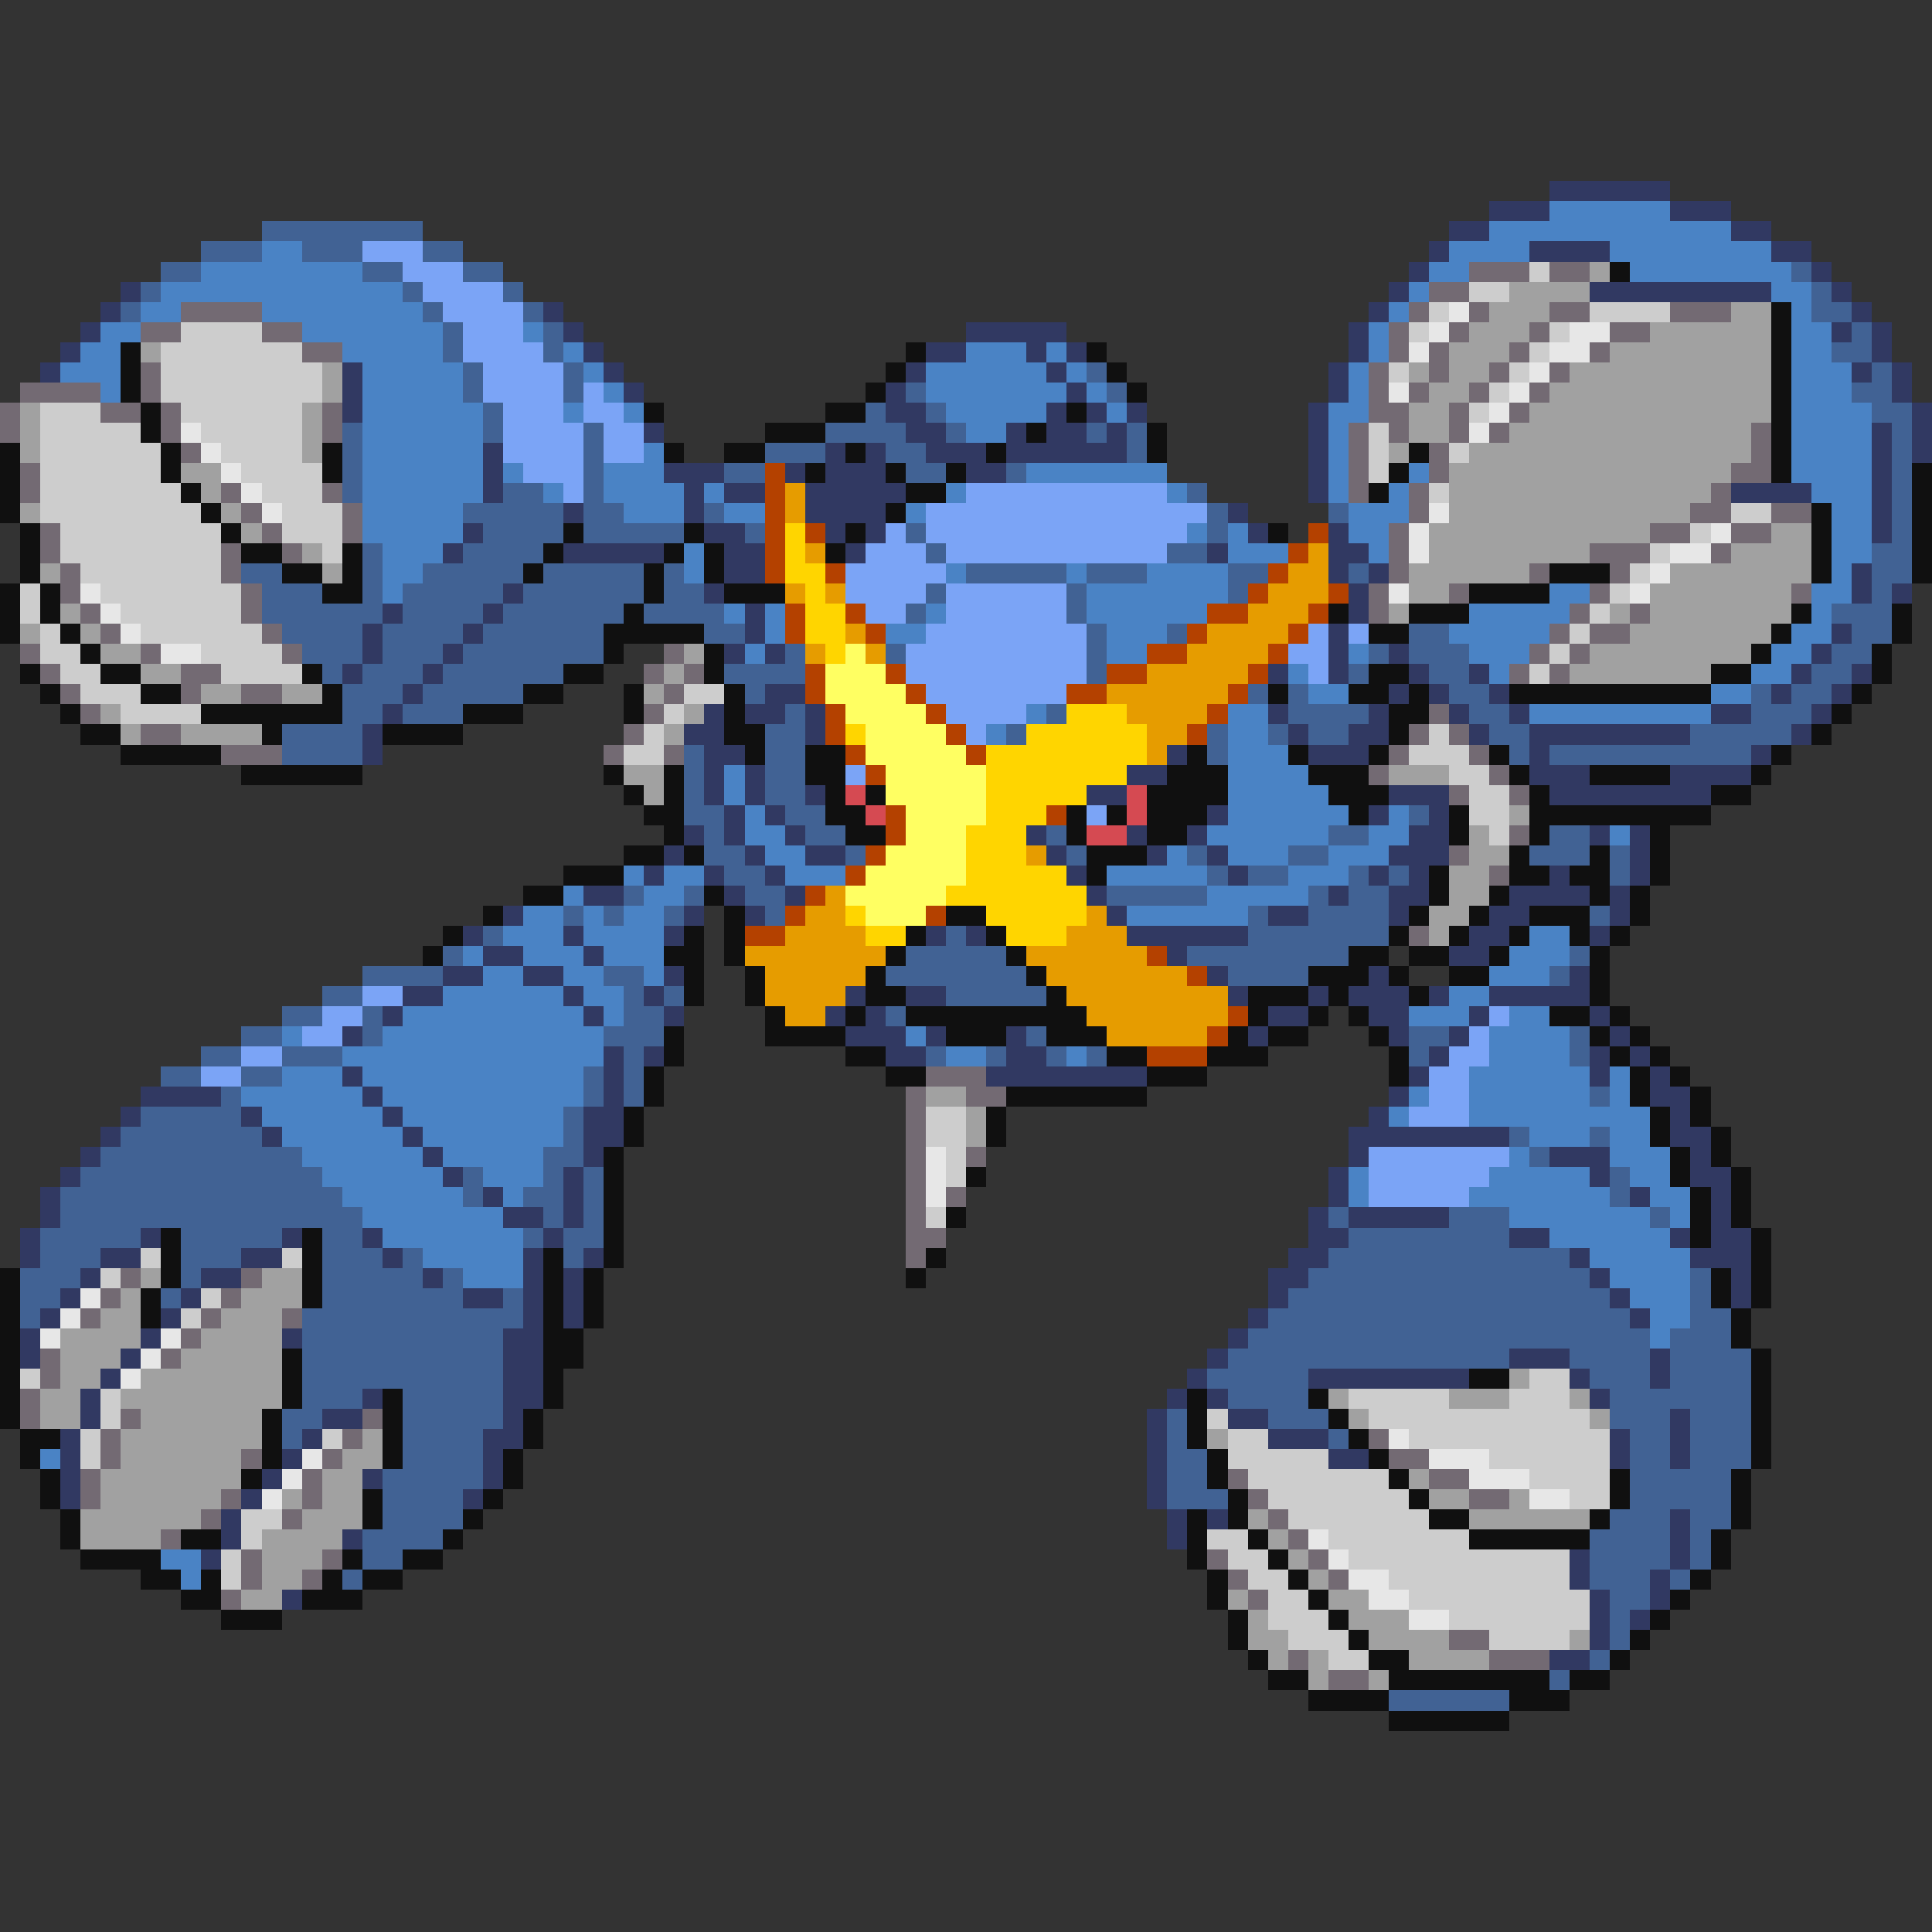 <svg xmlns="http://www.w3.org/2000/svg" viewBox="0 -0.5 96 96" shape-rendering="crispEdges">
<rect x="0" y="-0.5" width="96" height="96" fill="#333333" stroke="none"/>
<path stroke="#313962" d="M77 9h6M74 10h3M83 10h3M72 11h2M86 11h2M71 12h1M76 12h4M88 12h2M70 13h1M90 13h1M6 14h1M69 14h1M79 14h9M91 14h1M5 15h1M27 15h1M68 15h1M92 15h1M4 16h1M28 16h1M48 16h5M67 16h1M91 16h1M93 16h1M3 17h1M29 17h1M46 17h2M51 17h1M53 17h1M67 17h1M93 17h1M2 18h1M17 18h1M30 18h1M45 18h1M52 18h1M66 18h1M92 18h1M94 18h1M17 19h1M31 19h1M44 19h1M53 19h1M66 19h1M94 19h1M17 20h1M44 20h2M52 20h1M54 20h1M56 20h1M65 20h1M95 20h1M32 21h1M45 21h2M50 21h1M52 21h2M55 21h1M65 21h1M93 21h1M95 21h1M24 22h1M41 22h1M43 22h1M46 22h3M50 22h6M65 22h1M93 22h1M95 22h1M24 23h1M33 23h3M39 23h1M41 23h3M48 23h2M65 23h1M93 23h1M24 24h1M34 24h1M36 24h2M40 24h5M65 24h1M86 24h4M93 24h1M28 25h1M34 25h1M40 25h4M61 25h1M93 25h1M23 26h1M35 26h2M41 26h1M43 26h1M62 26h1M66 26h1M93 26h1M22 27h1M28 27h5M36 27h2M42 27h1M60 27h1M66 27h2M36 28h2M66 28h1M68 28h1M92 28h1M25 29h1M35 29h1M67 29h1M92 29h1M94 29h1M19 30h1M24 30h1M37 30h1M67 30h1M18 31h1M23 31h1M37 31h1M66 31h1M91 31h1M18 32h1M22 32h1M36 32h1M38 32h1M66 32h1M69 32h1M90 32h1M17 33h1M21 33h1M63 33h1M66 33h1M70 33h1M73 33h1M89 33h1M92 33h1M20 34h1M38 34h2M69 34h1M71 34h1M74 34h1M88 34h1M91 34h1M19 35h1M35 35h1M37 35h2M40 35h1M63 35h1M68 35h1M72 35h1M75 35h1M85 35h2M90 35h1M18 36h1M34 36h2M40 36h1M64 36h1M67 36h2M73 36h1M76 36h8M89 36h1M18 37h1M35 37h2M58 37h1M65 37h3M76 37h1M87 37h1M35 38h1M37 38h1M56 38h2M76 38h3M83 38h4M35 39h1M37 39h1M40 39h1M54 39h2M69 39h3M77 39h8M36 40h1M38 40h1M60 40h1M68 40h1M71 40h1M34 41h1M36 41h1M39 41h1M51 41h1M56 41h1M59 41h1M70 41h2M79 41h1M81 41h1M33 42h1M37 42h1M40 42h2M52 42h1M57 42h1M60 42h1M69 42h3M81 42h1M32 43h1M35 43h1M38 43h1M53 43h1M61 43h1M68 43h1M70 43h1M77 43h1M81 43h1M29 44h2M36 44h1M39 44h1M54 44h1M66 44h1M69 44h2M75 44h4M80 44h1M25 45h1M34 45h1M37 45h1M55 45h1M63 45h2M69 45h1M74 45h2M80 45h1M23 46h1M28 46h1M33 46h1M46 46h1M48 46h1M56 46h6M73 46h2M79 46h1M24 47h2M29 47h1M58 47h1M72 47h2M22 48h2M26 48h2M33 48h1M60 48h1M68 48h1M78 48h1M20 49h2M28 49h1M32 49h1M42 49h1M45 49h2M61 49h1M65 49h1M67 49h3M71 49h1M74 49h5M19 50h1M29 50h1M33 50h1M41 50h1M43 50h1M63 50h2M68 50h2M73 50h1M79 50h1M17 51h1M42 51h3M46 51h1M50 51h1M62 51h1M69 51h1M72 51h1M80 51h1M30 52h1M32 52h1M44 52h2M50 52h2M71 52h1M79 52h1M81 52h1M17 53h1M30 53h1M49 53h8M70 53h1M79 53h1M82 53h1M7 54h4M18 54h1M30 54h1M69 54h1M82 54h2M6 55h1M12 55h1M19 55h1M29 55h2M68 55h1M83 55h1M5 56h1M13 56h1M20 56h1M29 56h2M67 56h8M83 56h2M4 57h1M21 57h1M29 57h1M67 57h1M77 57h3M84 57h1M3 58h1M22 58h1M28 58h1M66 58h1M79 58h1M84 58h2M2 59h1M24 59h1M28 59h1M66 59h1M81 59h1M85 59h1M2 60h1M25 60h2M28 60h1M65 60h1M67 60h5M85 60h1M1 61h1M7 61h1M14 61h1M18 61h1M27 61h1M65 61h2M75 61h2M83 61h1M85 61h2M1 62h1M5 62h2M12 62h2M19 62h1M26 62h1M29 62h1M64 62h2M78 62h1M84 62h3M4 63h1M10 63h2M21 63h1M26 63h1M28 63h1M63 63h2M79 63h1M86 63h1M3 64h1M9 64h1M23 64h2M26 64h1M28 64h1M63 64h1M80 64h1M86 64h1M2 65h1M8 65h1M26 65h1M28 65h1M62 65h1M81 65h1M1 66h1M7 66h1M14 66h1M25 66h2M61 66h1M1 67h1M6 67h1M25 67h2M60 67h1M75 67h3M82 67h1M5 68h1M25 68h2M59 68h1M65 68h8M78 68h1M82 68h1M4 69h1M18 69h1M25 69h2M58 69h1M60 69h1M79 69h1M4 70h1M16 70h2M25 70h1M57 70h1M61 70h2M83 70h1M3 71h1M15 71h1M24 71h2M57 71h1M63 71h3M80 71h1M83 71h1M3 72h1M14 72h1M24 72h1M57 72h1M66 72h2M80 72h1M83 72h1M3 73h1M13 73h1M18 73h1M24 73h1M57 73h1M3 74h1M12 74h1M23 74h1M57 74h1M11 75h1M58 75h1M60 75h1M83 75h1M11 76h1M17 76h1M58 76h1M83 76h1M10 77h1M78 77h1M83 77h1M78 78h1M82 78h1M14 79h1M79 79h1M82 79h1M79 80h1M81 80h1M79 81h1M77 82h2" />
<path stroke="#4a83c5" d="M77 10h6M74 11h12M13 12h2M72 12h4M80 12h8M10 13h8M71 13h2M81 13h8M8 14h12M70 14h1M88 14h2M7 15h2M13 15h8M69 15h1M89 15h1M5 16h2M15 16h7M26 16h1M68 16h1M89 16h2M4 17h2M17 17h5M28 17h1M48 17h3M52 17h1M68 17h1M89 17h2M3 18h3M18 18h5M29 18h1M46 18h6M53 18h1M67 18h1M89 18h3M5 19h1M18 19h5M30 19h1M46 19h7M54 19h1M67 19h1M89 19h3M18 20h6M28 20h1M31 20h1M47 20h5M55 20h1M66 20h2M89 20h4M18 21h6M48 21h2M66 21h1M89 21h4M18 22h6M32 22h1M66 22h1M89 22h4M18 23h6M25 23h1M30 23h3M51 23h7M66 23h1M70 23h1M89 23h4M18 24h6M27 24h1M30 24h4M35 24h1M47 24h1M58 24h1M66 24h1M69 24h1M90 24h3M18 25h5M31 25h3M36 25h2M45 25h1M67 25h3M91 25h2M18 26h5M59 26h1M61 26h1M67 26h2M91 26h2M19 27h3M34 27h1M61 27h3M68 27h1M91 27h2M19 28h2M34 28h1M47 28h1M53 28h1M57 28h4M91 28h1M19 29h1M54 29h7M77 29h2M90 29h2M36 30h1M38 30h1M46 30h1M54 30h6M73 30h5M90 30h1M38 31h1M44 31h2M55 31h3M72 31h5M89 31h2M37 32h1M55 32h2M67 32h1M73 32h3M88 32h2M64 33h1M74 33h1M87 33h2M65 34h2M85 34h2M51 35h1M61 35h2M76 35h9M49 36h1M61 36h2M61 37h3M36 38h1M61 38h4M36 39h1M61 39h5M37 40h1M61 40h6M69 40h1M37 41h2M60 41h6M68 41h2M80 41h1M38 42h2M58 42h1M61 42h3M66 42h3M31 43h1M33 43h2M39 43h3M55 43h5M64 43h3M28 44h1M32 44h2M60 44h5M26 45h2M29 45h1M31 45h2M56 45h6M25 46h3M29 46h4M76 46h2M23 47h1M26 47h3M30 47h3M75 47h3M24 48h2M28 48h2M32 48h1M74 48h3M22 49h6M29 49h2M72 49h2M20 50h9M30 50h1M70 50h3M75 50h2M14 51h1M19 51h11M45 51h1M74 51h4M17 52h13M47 52h2M53 52h1M74 52h4M14 53h3M18 53h11M73 53h6M80 53h1M12 54h6M19 54h10M70 54h1M73 54h6M80 54h1M13 55h6M20 55h8M69 55h1M73 55h9M14 56h6M21 56h7M76 56h3M80 56h2M15 57h6M22 57h5M75 57h1M80 57h3M16 58h6M24 58h3M67 58h1M74 58h5M81 58h2M17 59h6M25 59h1M67 59h1M73 59h7M82 59h2M18 60h7M75 60h7M83 60h1M19 61h7M77 61h6M21 62h5M79 62h5M23 63h3M80 63h4M81 64h3M82 65h2M82 66h1M2 72h1M8 77h2M9 78h1" />
<path stroke="#416294" d="M13 11h8M10 12h3M15 12h3M21 12h2M8 13h2M18 13h2M23 13h2M89 13h1M7 14h1M20 14h1M25 14h1M90 14h1M6 15h1M21 15h1M26 15h1M90 15h2M22 16h1M27 16h1M92 16h1M22 17h1M27 17h1M91 17h2M23 18h1M28 18h1M54 18h1M93 18h1M23 19h1M28 19h1M45 19h1M55 19h1M92 19h2M24 20h1M43 20h1M46 20h1M93 20h2M17 21h1M24 21h1M29 21h1M41 21h4M47 21h1M54 21h1M56 21h1M94 21h1M17 22h1M29 22h1M38 22h3M44 22h2M56 22h1M94 22h1M17 23h1M29 23h1M36 23h2M45 23h2M50 23h1M94 23h1M17 24h1M25 24h2M29 24h1M59 24h1M94 24h1M23 25h5M29 25h2M35 25h1M60 25h1M66 25h1M94 25h1M24 26h4M29 26h5M37 26h1M45 26h1M60 26h1M94 26h1M18 27h1M23 27h4M46 27h1M58 27h2M93 27h2M12 28h2M18 28h1M21 28h5M27 28h5M33 28h1M48 28h5M54 28h3M61 28h2M67 28h1M93 28h2M13 29h3M18 29h1M20 29h5M26 29h6M33 29h2M46 29h1M53 29h1M61 29h1M93 29h1M13 30h6M20 30h4M25 30h6M32 30h4M45 30h1M53 30h1M91 30h3M14 31h4M19 31h4M24 31h6M35 31h2M54 31h1M58 31h1M70 31h2M92 31h2M15 32h3M19 32h3M23 32h7M39 32h1M44 32h1M54 32h1M68 32h1M70 32h3M91 32h2M16 33h1M18 33h3M22 33h6M36 33h4M54 33h1M67 33h1M71 33h2M90 33h2M17 34h3M21 34h5M37 34h1M62 34h1M64 34h1M72 34h2M87 34h1M89 34h2M17 35h2M20 35h3M39 35h1M52 35h1M64 35h4M73 35h2M87 35h3M14 36h4M38 36h2M50 36h1M60 36h1M63 36h1M65 36h2M74 36h2M84 36h5M14 37h4M34 37h1M38 37h2M60 37h1M75 37h1M77 37h10M34 38h1M38 38h2M34 39h1M38 39h2M34 40h2M39 40h2M70 40h1M35 41h1M40 41h2M52 41h1M66 41h2M77 41h2M35 42h2M42 42h1M53 42h1M59 42h1M64 42h2M76 42h3M80 42h1M36 43h2M60 43h1M62 43h2M67 43h1M69 43h1M80 43h1M31 44h1M34 44h1M37 44h2M55 44h5M65 44h1M67 44h2M28 45h1M30 45h1M33 45h1M38 45h1M62 45h1M65 45h4M79 45h1M24 46h1M47 46h1M62 46h7M22 47h1M45 47h5M59 47h8M78 47h1M18 48h4M30 48h2M44 48h7M61 48h4M77 48h1M16 49h2M31 49h1M33 49h1M47 49h5M14 50h2M18 50h1M31 50h2M44 50h1M12 51h2M18 51h1M30 51h3M51 51h1M70 51h2M78 51h1M10 52h2M14 52h3M31 52h1M46 52h1M49 52h1M52 52h1M54 52h1M70 52h1M78 52h1M8 53h2M12 53h2M29 53h1M31 53h1M11 54h1M29 54h1M31 54h1M79 54h1M7 55h5M28 55h1M6 56h7M28 56h1M75 56h1M79 56h1M5 57h10M27 57h2M76 57h1M4 58h12M23 58h1M27 58h1M29 58h1M80 58h1M3 59h14M23 59h1M26 59h2M29 59h1M80 59h1M3 60h15M27 60h1M29 60h1M66 60h1M72 60h3M82 60h1M2 61h5M9 61h5M16 61h2M26 61h1M28 61h2M67 61h8M2 62h3M9 62h3M16 62h3M20 62h1M28 62h1M66 62h12M1 63h3M9 63h1M16 63h5M22 63h1M65 63h14M84 63h1M1 64h2M8 64h1M16 64h7M25 64h1M64 64h16M84 64h1M1 65h1M15 65h11M63 65h18M84 65h2M15 66h10M62 66h20M83 66h3M15 67h10M61 67h14M78 67h4M83 67h4M15 68h10M60 68h5M79 68h3M83 68h4M15 69h3M20 69h5M61 69h4M80 69h7M14 70h2M20 70h5M58 70h1M63 70h3M80 70h3M84 70h3M14 71h1M20 71h4M58 71h1M66 71h1M81 71h2M84 71h3M20 72h4M58 72h2M81 72h2M84 72h3M19 73h5M58 73h2M81 73h5M19 74h4M58 74h3M81 74h5M19 75h4M80 75h3M84 75h2M18 76h4M79 76h4M84 76h1M18 77h2M79 77h4M84 77h1M17 78h1M79 78h3M83 78h1M80 79h2M80 80h1M80 81h1M79 82h1M77 83h1M69 84h6" />
<path stroke="#7ba4f6" d="M18 12h3M20 13h3M21 14h4M22 15h4M23 16h3M23 17h4M24 18h4M24 19h4M29 19h1M25 20h3M29 20h2M25 21h4M30 21h2M25 22h4M30 22h2M26 23h3M28 24h1M48 24h10M46 25h14M44 26h1M46 26h13M43 27h3M47 27h11M42 28h5M42 29h4M47 29h6M43 30h2M47 30h6M46 31h8M65 31h1M67 31h1M45 32h9M64 32h2M45 33h9M65 33h1M46 34h7M47 35h4M48 36h1M42 38h1M54 40h1M18 49h2M16 50h2M74 50h1M15 51h2M73 51h1M12 52h2M72 52h2M10 53h2M71 53h2M71 54h2M70 55h3M68 57h7M68 58h6M68 59h5" />
<path stroke="#736a73" d="M73 13h3M77 13h2M71 14h2M9 15h4M70 15h1M73 15h1M77 15h2M83 15h3M7 16h2M13 16h2M69 16h1M72 16h1M76 16h1M80 16h2M15 17h2M69 17h1M71 17h1M75 17h1M79 17h1M7 18h1M68 18h1M71 18h1M74 18h1M77 18h1M1 19h4M7 19h1M68 19h1M70 19h1M73 19h1M76 19h1M0 20h1M5 20h2M8 20h1M16 20h1M68 20h2M72 20h1M75 20h1M0 21h1M8 21h1M16 21h1M67 21h1M69 21h1M72 21h1M74 21h1M87 21h1M9 22h1M67 22h1M71 22h1M87 22h1M1 23h1M67 23h1M71 23h1M86 23h2M1 24h1M11 24h1M16 24h1M67 24h1M70 24h1M85 24h1M12 25h1M17 25h1M70 25h1M84 25h2M88 25h2M2 26h1M13 26h1M17 26h1M69 26h1M82 26h2M86 26h2M2 27h1M11 27h1M14 27h1M69 27h1M79 27h3M85 27h1M3 28h1M11 28h1M69 28h1M76 28h1M80 28h1M3 29h1M12 29h1M68 29h1M72 29h1M79 29h1M89 29h1M4 30h1M12 30h1M68 30h1M78 30h1M81 30h1M5 31h1M13 31h1M77 31h1M79 31h2M1 32h1M7 32h1M14 32h1M33 32h1M76 32h1M78 32h1M2 33h1M9 33h2M32 33h1M34 33h1M75 33h1M77 33h1M3 34h1M9 34h1M12 34h2M33 34h1M4 35h1M32 35h1M71 35h1M7 36h2M31 36h1M70 36h1M72 36h1M11 37h3M30 37h1M33 37h1M69 37h1M73 37h1M68 38h1M74 38h1M72 39h1M75 39h1M75 41h1M72 42h1M74 43h1M70 46h1M46 53h3M45 54h1M48 54h2M45 55h1M45 56h1M45 57h1M48 57h1M45 58h1M45 59h1M47 59h1M45 60h1M45 61h2M45 62h1M6 63h1M12 63h1M5 64h1M11 64h1M4 65h1M10 65h1M14 65h1M9 66h1M2 67h1M8 67h1M2 68h1M1 69h1M1 70h1M6 70h1M18 70h1M5 71h1M17 71h1M68 71h1M5 72h1M12 72h1M16 72h1M69 72h2M4 73h1M15 73h1M61 73h1M71 73h2M4 74h1M11 74h1M15 74h1M62 74h1M73 74h2M10 75h1M14 75h1M63 75h1M8 76h1M64 76h1M12 77h1M16 77h1M60 77h1M65 77h1M12 78h1M15 78h1M61 78h1M66 78h1M11 79h1M62 79h1M72 81h2M64 82h1M74 82h3M66 83h2" />
<path stroke="#cdcdcd" d="M76 13h1M73 14h2M71 15h1M79 15h4M9 16h4M70 16h1M77 16h1M8 17h7M76 17h1M8 18h8M69 18h1M75 18h1M8 19h8M74 19h1M2 20h3M9 20h6M73 20h1M2 21h5M10 21h5M68 21h1M2 22h6M11 22h4M68 22h1M72 22h1M2 23h6M12 23h4M68 23h1M2 24h7M13 24h3M71 24h1M2 25h8M14 25h3M86 25h2M3 26h8M14 26h3M84 26h1M3 27h8M16 27h1M82 27h1M4 28h7M81 28h1M1 29h1M5 29h7M80 29h1M1 30h1M6 30h6M79 30h1M2 31h1M7 31h6M78 31h1M2 32h2M10 32h4M77 32h1M3 33h2M11 33h4M76 33h1M4 34h3M34 34h2M6 35h4M33 35h1M32 36h1M71 36h1M31 37h2M70 37h3M72 38h2M73 39h2M73 40h2M74 41h1M46 55h2M46 56h2M47 57h1M47 58h1M46 60h1M7 62h1M14 62h1M5 63h1M10 64h1M9 65h1M1 68h1M76 68h2M5 69h1M67 69h5M75 69h3M5 70h1M60 70h1M68 70h11M4 71h1M16 71h1M61 71h2M70 71h10M4 72h1M61 72h5M74 72h6M62 73h7M76 73h4M63 74h7M78 74h2M12 75h2M64 75h7M12 76h1M60 76h2M66 76h7M11 77h1M61 77h2M67 77h11M11 78h1M62 78h2M69 78h9M63 79h2M70 79h9M63 80h3M72 80h7M64 81h3M74 81h4M66 82h2" />
<path stroke="#a1a1a1" d="M79 13h1M75 14h4M74 15h3M86 15h2M73 16h3M82 16h6M7 17h1M72 17h3M80 17h8M16 18h1M70 18h1M72 18h2M78 18h10M16 19h1M71 19h2M77 19h11M1 20h1M15 20h1M70 20h2M76 20h12M1 21h1M15 21h1M70 21h2M75 21h12M1 22h1M15 22h1M69 22h1M73 22h14M9 23h2M72 23h14M10 24h1M72 24h13M1 25h1M11 25h1M72 25h12M12 26h1M71 26h11M88 26h2M15 27h1M71 27h8M86 27h4M2 28h1M16 28h1M70 28h6M83 28h7M70 29h2M82 29h7M3 30h1M69 30h1M80 30h1M82 30h7M1 31h1M4 31h1M81 31h7M5 32h2M34 32h1M79 32h8M7 33h2M33 33h1M78 33h7M10 34h2M14 34h2M32 34h1M5 35h1M34 35h1M6 36h1M9 36h4M33 36h1M31 38h2M69 38h3M32 39h1M75 40h1M73 41h1M73 42h2M72 43h2M72 44h2M71 45h2M71 46h1M46 54h2M48 55h1M48 56h1M7 63h1M13 63h2M6 64h1M12 64h3M5 65h2M11 65h3M3 66h4M10 66h4M3 67h3M9 67h5M3 68h2M7 68h7M75 68h1M2 69h2M6 69h8M66 69h1M72 69h3M78 69h1M2 70h2M7 70h6M67 70h1M79 70h1M6 71h7M18 71h1M60 71h1M6 72h6M17 72h2M5 73h7M16 73h2M70 73h1M5 74h6M14 74h1M16 74h2M71 74h2M75 74h1M4 75h6M15 75h3M62 75h1M73 75h6M4 76h4M13 76h4M63 76h1M13 77h3M64 77h1M13 78h2M65 78h1M12 79h2M61 79h1M66 79h2M62 80h1M67 80h3M62 81h2M68 81h4M78 81h1M63 82h1M65 82h1M70 82h4M65 83h1M68 83h1" />
<path stroke="#101010" d="M80 13h1M88 15h1M88 16h1M6 17h1M45 17h1M54 17h1M88 17h1M6 18h1M44 18h1M55 18h1M88 18h1M6 19h1M43 19h1M56 19h1M88 19h1M7 20h1M32 20h1M41 20h2M53 20h1M88 20h1M7 21h1M38 21h3M51 21h1M57 21h1M88 21h1M0 22h1M8 22h1M16 22h1M33 22h1M36 22h2M42 22h1M49 22h1M57 22h1M70 22h1M88 22h1M0 23h1M8 23h1M16 23h1M40 23h1M44 23h1M47 23h1M69 23h1M88 23h1M95 23h1M0 24h1M9 24h1M45 24h2M68 24h1M95 24h1M0 25h1M10 25h1M44 25h1M90 25h1M95 25h1M1 26h1M11 26h1M28 26h1M34 26h1M42 26h1M63 26h1M90 26h1M95 26h1M1 27h1M12 27h2M17 27h1M27 27h1M33 27h1M35 27h1M41 27h1M90 27h1M95 27h1M1 28h1M14 28h2M17 28h1M26 28h1M32 28h1M35 28h1M77 28h3M90 28h1M95 28h1M0 29h1M2 29h1M16 29h2M32 29h1M36 29h3M73 29h4M0 30h1M2 30h1M31 30h1M66 30h1M70 30h3M89 30h1M94 30h1M0 31h1M3 31h1M30 31h5M68 31h2M88 31h1M94 31h1M4 32h1M30 32h1M35 32h1M87 32h1M93 32h1M1 33h1M5 33h2M15 33h1M28 33h2M35 33h1M68 33h2M85 33h2M93 33h1M2 34h1M7 34h2M16 34h1M26 34h2M31 34h1M36 34h1M63 34h1M67 34h2M70 34h1M75 34h10M92 34h1M3 35h1M10 35h7M23 35h3M31 35h1M36 35h1M69 35h2M91 35h1M4 36h2M13 36h1M19 36h4M36 36h2M69 36h1M90 36h1M6 37h5M37 37h1M40 37h2M59 37h1M64 37h1M68 37h1M74 37h1M88 37h1M12 38h6M30 38h1M33 38h1M40 38h2M58 38h3M65 38h3M75 38h1M79 38h4M87 38h1M31 39h1M33 39h1M41 39h1M43 39h1M57 39h4M66 39h3M76 39h1M85 39h2M32 40h2M41 40h2M53 40h1M55 40h1M57 40h3M67 40h1M72 40h1M76 40h9M33 41h1M42 41h2M53 41h1M57 41h2M72 41h1M76 41h1M82 41h1M31 42h2M34 42h1M54 42h3M75 42h1M79 42h1M82 42h1M28 43h3M54 43h1M71 43h1M75 43h2M78 43h2M82 43h1M26 44h2M35 44h1M71 44h1M74 44h1M79 44h1M81 44h1M24 45h1M36 45h1M47 45h2M70 45h1M73 45h1M76 45h3M81 45h1M22 46h1M34 46h1M36 46h1M45 46h1M49 46h1M69 46h1M72 46h1M75 46h1M78 46h1M80 46h1M21 47h1M33 47h2M36 47h1M44 47h1M50 47h1M67 47h2M70 47h2M74 47h1M79 47h1M34 48h1M37 48h1M43 48h1M51 48h1M65 48h3M69 48h1M72 48h2M79 48h1M34 49h1M37 49h1M43 49h2M52 49h1M62 49h3M66 49h1M70 49h1M79 49h1M38 50h1M42 50h1M45 50h9M62 50h1M65 50h1M67 50h1M77 50h2M80 50h1M33 51h1M38 51h4M47 51h3M52 51h3M61 51h1M63 51h2M68 51h1M79 51h1M81 51h1M33 52h1M42 52h2M55 52h2M60 52h3M69 52h1M80 52h1M82 52h1M32 53h1M44 53h2M57 53h3M69 53h1M81 53h1M83 53h1M32 54h1M50 54h7M81 54h1M84 54h1M31 55h1M49 55h1M82 55h1M84 55h1M31 56h1M49 56h1M82 56h1M85 56h1M30 57h1M83 57h1M85 57h1M30 58h1M48 58h1M83 58h1M86 58h1M30 59h1M84 59h1M86 59h1M30 60h1M47 60h1M84 60h1M86 60h1M8 61h1M15 61h1M30 61h1M84 61h1M87 61h1M8 62h1M15 62h1M27 62h1M30 62h1M46 62h1M87 62h1M0 63h1M8 63h1M15 63h1M27 63h1M29 63h1M45 63h1M85 63h1M87 63h1M0 64h1M7 64h1M15 64h1M27 64h1M29 64h1M85 64h1M87 64h1M0 65h1M7 65h1M27 65h1M29 65h1M86 65h1M0 66h1M27 66h2M86 66h1M0 67h1M14 67h1M27 67h2M87 67h1M0 68h1M14 68h1M27 68h1M73 68h2M87 68h1M0 69h1M14 69h1M19 69h1M27 69h1M59 69h1M65 69h1M87 69h1M0 70h1M13 70h1M19 70h1M26 70h1M59 70h1M66 70h1M87 70h1M1 71h2M13 71h1M19 71h1M26 71h1M59 71h1M67 71h1M87 71h1M1 72h1M13 72h1M19 72h1M25 72h1M60 72h1M68 72h1M87 72h1M2 73h1M12 73h1M25 73h1M60 73h1M69 73h1M80 73h1M86 73h1M2 74h1M18 74h1M24 74h1M61 74h1M70 74h1M80 74h1M86 74h1M3 75h1M18 75h1M23 75h1M59 75h1M61 75h1M71 75h2M79 75h1M86 75h1M3 76h1M9 76h2M22 76h1M59 76h1M62 76h1M73 76h6M85 76h1M4 77h4M17 77h1M20 77h2M59 77h1M63 77h1M85 77h1M7 78h2M10 78h1M16 78h1M18 78h2M60 78h1M64 78h1M84 78h1M9 79h2M15 79h3M60 79h1M65 79h1M83 79h1M11 80h3M61 80h1M66 80h1M82 80h1M61 81h1M67 81h1M81 81h1M62 82h1M68 82h2M80 82h1M63 83h2M69 83h8M78 83h2M65 84h4M75 84h3M69 85h6" />
<path stroke="#e7e7e7" d="M72 15h1M71 16h1M78 16h2M70 17h1M77 17h2M76 18h1M69 19h1M75 19h1M74 20h1M9 21h1M73 21h1M10 22h1M11 23h1M12 24h1M13 25h1M71 25h1M70 26h1M85 26h1M70 27h1M83 27h2M82 28h1M4 29h1M69 29h1M81 29h1M5 30h1M6 31h1M8 32h2M46 57h1M46 58h1M46 59h1M4 64h1M3 65h1M2 66h1M8 66h1M7 67h1M6 68h1M69 71h1M15 72h1M71 72h3M14 73h1M73 73h3M13 74h1M76 74h2M65 76h1M66 77h1M67 78h2M68 79h2M70 80h2" />
<path stroke="#b44100" d="M38 23h1M38 24h1M38 25h1M38 26h1M40 26h1M65 26h1M38 27h1M64 27h1M38 28h1M41 28h1M63 28h1M62 29h1M66 29h1M39 30h1M42 30h1M60 30h2M65 30h1M39 31h1M43 31h1M59 31h1M64 31h1M57 32h2M63 32h1M40 33h1M44 33h1M55 33h2M62 33h1M40 34h1M45 34h1M53 34h2M61 34h1M41 35h1M46 35h1M60 35h1M41 36h1M47 36h1M59 36h1M42 37h1M48 37h1M43 38h1M44 40h1M52 40h1M44 41h1M43 42h1M42 43h1M40 44h1M39 45h1M46 45h1M37 46h2M57 47h1M59 48h1M61 50h1M60 51h1M57 52h3" />
<path stroke="#e69c00" d="M39 24h1M39 25h1M40 27h1M65 27h1M64 28h2M39 29h1M41 29h1M63 29h3M62 30h3M42 31h1M60 31h4M40 32h1M43 32h1M59 32h4M57 33h5M55 34h6M56 35h4M57 36h2M57 37h1M51 42h1M41 44h1M40 45h2M54 45h1M39 46h4M53 46h3M37 47h7M51 47h6M38 48h5M52 48h7M38 49h4M53 49h8M39 50h2M54 50h7M55 51h5" />
<path stroke="#ffd500" d="M39 26h1M39 27h1M39 28h2M40 29h1M40 30h2M40 31h2M41 32h1M53 35h3M42 36h1M51 36h6M49 37h8M49 38h7M49 39h5M49 40h3M48 41h3M48 42h3M48 43h5M47 44h7M42 45h1M49 45h5M43 46h2M50 46h3" />
<path stroke="#ffff62" d="M42 32h1M41 33h3M41 34h4M42 35h4M43 36h4M43 37h5M44 38h5M44 39h5M45 40h4M45 41h3M44 42h4M43 43h5M42 44h5M43 45h3" />
<path stroke="#d54a52" d="M42 39h1M56 39h1M43 40h1M56 40h1M54 41h2" />
</svg>